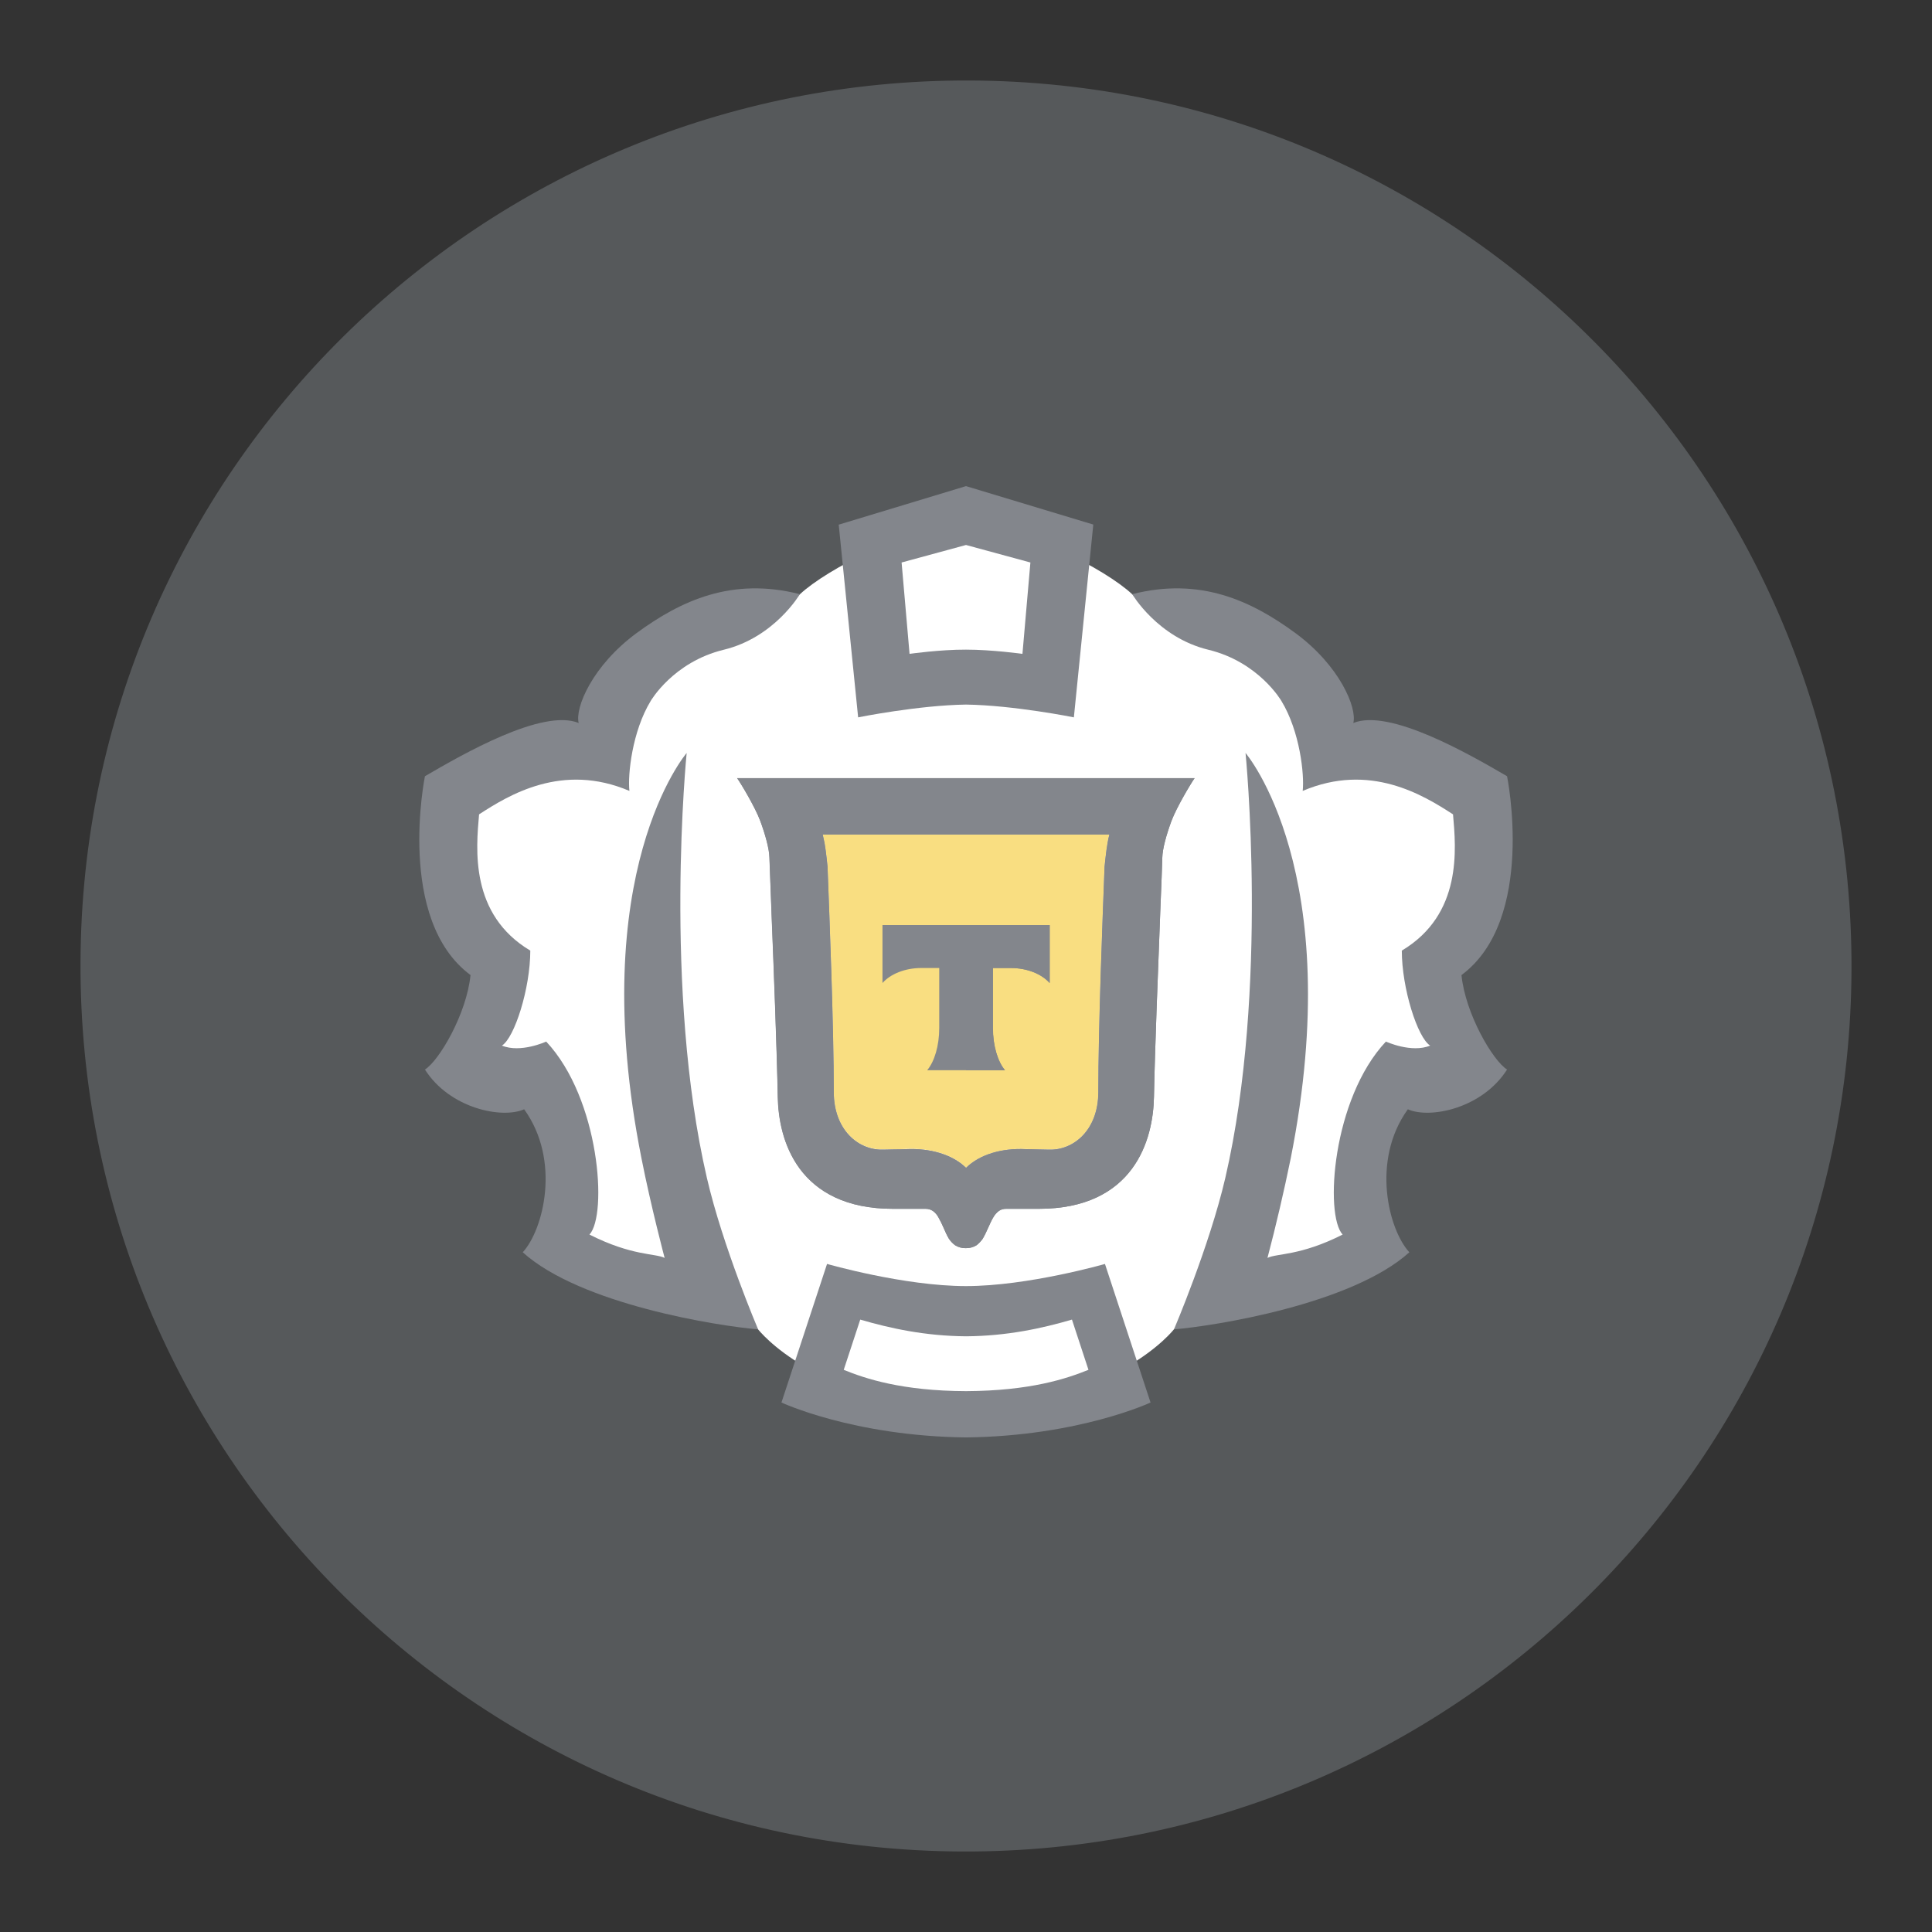 <?xml version="1.0" encoding="UTF-8"?><svg id="a" xmlns="http://www.w3.org/2000/svg" width="192" height="192" viewBox="0 0 192 192"><rect x="0" y="0" width="192" height="192" fill="#333333" stroke="none"/><g id="b"><g id="c"><path d="m184,96.39c-.19,48.61-39.83,87.81-88.39,87.61-48.55-.19-87.81-39.78-87.61-88.39C8.19,47,47.83,7.81,96.39,8c48.65.19,87.81,39.78,87.61,88.39Z" style="fill:#56595b;"/><path d="m96,52.25c5.67,0,13.89,4.34,16.51,6.8l1.77,1.4s4.41-.47,8.53,2.18c4.12,2.65,5.99,4.45,8.02,8.73,2.03.1,9.64,3.33,14.05,6.57,0,0,3.71,14.02-3.31,20.07l4.43,6.08c-1.12,3.83-4.48,4.79-9.28,5.26-2.16,2.61.57,10.73.57,10.73-1.77,5.62-11.45,10.04-18.57,10.04l-2.05,1.99s-5.81,7.5-20.67,7.65c-14.86-.14-20.67-7.65-20.67-7.65l-1.71-1.7c-7.12,0-17.14-4.71-18.91-10.33,0,0,4.06-7.79,1.9-10.4-4.79-.46-9.49-1.76-10.61-5.59l4.43-6.08c-7.02-6.05-3.31-20.07-3.31-20.07,4.41-3.25,12.02-6.48,14.06-6.58,2.02-4.28,3.91-6.08,8.02-8.73s8.53-2.23,8.53-2.23l1.77-1.34c2.63-2.46,10.84-6.8,16.51-6.8Z" style="fill:#fff;"/><path d="m95.97,116.03s.03.04.03.04c0,0,.01-.04.02-.04,1.29-1.25,3.31-1.86,5.41-1.85.18,0,.36,0,.54.01.21.01.8.02,1.35.03.42,0,.92.01,1.1.02,2.38-.02,4.73-2.02,4.73-5.74,0-6.32.41-16.93.62-22.38,0,0,.15-1.55.3-2.37.05-.28.11-.56.18-.83h-28.49c.06.26.12.54.18.83.15.81.3,2.37.3,2.37.21,5.44.62,16.05.62,22.37,0,3.72,2.35,5.72,4.73,5.74l1.1-.02c.54,0,1.13-.01,1.34-.03.18,0,.36-.01.54-.01,2.1,0,4.12.59,5.41,1.85Z" style="fill:#f9de81;"/><path d="m79.49,59.05c-6.74-1.72-11.82.63-16.22,3.86-4.41,3.24-6.15,7.44-5.76,8.94-3.6-1.47-11.52,3.1-15.28,5.29,0,0-2.91,14.25,4.53,19.76-.39,3.87-3.12,8.51-4.53,9.39,2.46,3.87,7.66,4.93,9.86,3.95,3.68,5.1,1.9,12-.14,14.21,5.72,5.17,19.38,7.33,23.39,7.66,0,0-3.52-8.25-5.09-15.05-4.35-18.79-2.01-42.23-2.01-42.23,0,0-10.15,11.81-4.49,40.29.95,4.81,2.3,9.89,2.3,9.89-.94-.47-3.24-.18-7.47-2.32,1.81-1.95,1.03-13.51-4.3-19.18,0,0-2.54,1.17-4.4.4,1.25-.77,2.82-5.68,2.82-9.44-6.03-3.6-5.39-10.11-5.09-13.54,2.96-1.92,8.26-5.18,14.94-2.33-.18-1.62.28-5.92,2.11-8.93,0,0,2.23-3.88,7.27-5.1,5.04-1.22,7.56-5.52,7.56-5.52h0Zm33.02,0c6.74-1.72,11.82.63,16.22,3.86,4.41,3.24,6.15,7.44,5.76,8.94,3.6-1.47,11.52,3.1,15.28,5.29,0,0,2.91,14.25-4.53,19.76.39,3.87,3.12,8.51,4.53,9.39-2.46,3.87-7.66,4.93-9.86,3.95-3.68,5.1-1.9,12,.15,14.21-5.73,5.17-19.39,7.33-23.39,7.66,0,0,3.52-8.25,5.1-15.05,4.35-18.79,2.01-42.23,2.01-42.23,0,0,10.15,11.81,4.49,40.29-.68,3.32-1.45,6.62-2.31,9.89.94-.47,3.24-.18,7.47-2.32-1.81-1.95-1.03-13.51,4.3-19.18,0,0,2.54,1.17,4.4.4-1.25-.77-2.82-5.68-2.82-9.44,6.03-3.6,5.39-10.11,5.09-13.54-2.96-1.92-8.26-5.18-14.94-2.33.18-1.62-.28-5.92-2.11-8.93,0,0-2.23-3.88-7.27-5.1-5.04-1.22-7.56-5.52-7.56-5.52Z" style="fill:#83868c;"/><path d="m73.29,77.33h45.43c-.35.49-1.78,2.87-2.3,4.25-.51,1.38-.89,2.77-.91,3.63-.01.68-.1,2.78-.21,5.54v.03c-.21,5.46-.53,13.49-.62,18.23-.04,2.09-.51,4.87-2.19,7.14-1.71,2.31-4.6,3.98-9.24,3.98h-3.26c-.26,0-.51.06-.72.21-.22.16-.4.37-.54.61-.18.29-.36.69-.53,1.07-.15.34-.33.73-.54,1.09-.17.24-.38.46-.61.64-.32.2-.69.3-1.06.29h-.01c-.37.01-.74-.09-1.06-.29-.24-.18-.44-.39-.61-.64-.21-.35-.38-.74-.53-1.09-.16-.37-.33-.72-.53-1.07-.13-.24-.32-.45-.54-.61-.21-.14-.46-.21-.72-.21h-3.26c-4.64,0-7.53-1.68-9.24-3.98-1.68-2.27-2.15-5.04-2.19-7.14-.09-4.74-.4-12.77-.62-18.23v-.03c-.11-2.75-.19-4.86-.21-5.54-.02-.86-.4-2.25-.91-3.63-.51-1.37-1.94-3.75-2.3-4.25Zm22.71,38.73c1.39-1.37,3.62-1.97,5.91-1.86.21,0,.8.02,1.35.03l1,.02c2.43.07,4.89-1.94,4.89-5.74,0-6.32.41-16.93.62-22.38,0,0,.15-1.55.3-2.37.05-.29.11-.57.18-.83h-28.49c.06.26.12.54.18.83.15.81.3,2.37.3,2.37.21,5.45.62,16.05.62,22.38,0,3.8,2.46,5.81,4.89,5.74l1-.02c.54,0,1.13-.02,1.35-.03,2.29-.1,4.52.5,5.91,1.86Z" style="fill:#83868c; fill-rule:evenodd;"/><path d="m73.29,77.33h45.43c-.35.49-1.78,2.87-2.3,4.25-.51,1.38-.89,2.77-.91,3.63-.01.68-.1,2.78-.21,5.54v.03c-.21,5.46-.53,13.49-.62,18.23-.04,2.09-.51,4.87-2.19,7.14-1.71,2.31-4.6,3.98-9.24,3.98h-3.26c-.26,0-.51.06-.72.21-.22.16-.4.37-.54.61-.18.29-.36.69-.53,1.07-.15.34-.33.73-.54,1.09-.17.24-.38.46-.61.64-.32.2-.69.29-1.07.29-.38.01-.75-.09-1.07-.29-.24-.18-.44-.39-.61-.64-.21-.35-.38-.74-.53-1.09-.16-.37-.33-.72-.53-1.07-.13-.24-.32-.45-.54-.61-.21-.14-.46-.21-.72-.21h-3.26c-4.64,0-7.53-1.68-9.24-3.98-1.68-2.27-2.15-5.04-2.19-7.14-.09-4.74-.4-12.77-.62-18.23v-.03c-.11-2.75-.19-4.86-.21-5.54-.02-.86-.4-2.25-.91-3.63-.51-1.37-1.94-3.75-2.3-4.25Zm22.71,38.73c1.39-1.37,3.62-1.97,5.91-1.86.21,0,.8.02,1.35.03l1,.02c2.43.07,4.89-1.94,4.89-5.74,0-6.32.41-16.93.62-22.38,0,0,.15-1.55.3-2.37.05-.29.11-.57.18-.83h-28.49c.06.26.12.54.18.83.15.81.3,2.37.3,2.37.21,5.45.62,16.05.62,22.38,0,3.8,2.46,5.81,4.89,5.74l1-.02c.54,0,1.13-.02,1.35-.03,2.29-.1,4.52.5,5.91,1.86Zm-12.65-63.92l12.65-3.83,12.65,3.82-1.93,19.16s-5.95-1.2-10.72-1.27c-4.77.07-10.72,1.27-10.72,1.27l-1.93-19.16h0Zm12.65,12.42c2.59,0,5.61.42,5.61.42l.79-9.08-6.4-1.74-6.4,1.74.79,9.08s3.02-.43,5.61-.42Zm-13.8,61.05s7.64,2.2,13.8,2.2,13.81-2.2,13.81-2.2l4.53,13.77s-7.12,3.34-18.34,3.47c-11.22-.13-18.34-3.47-18.34-3.47l4.53-13.77Zm1.64,10.52c2.14.87,5.78,2.1,12.17,2.12,6.39-.03,10.02-1.25,12.16-2.12l-1.64-4.99c-2.97.87-6.45,1.63-10.52,1.66-4.07-.03-7.54-.79-10.52-1.66l-1.64,4.99Z" style="fill:#83868c; fill-rule:evenodd;"/><path d="m92.13,106.36h7.75c-.72-.86-1.2-2.42-1.2-4.2v-5.96h1.94-.16c1.64,0,3.07.6,3.86,1.49v-5.76h-16.62v5.76c.79-.89,2.22-1.49,3.86-1.49h-.16,1.94v5.96c0,1.78-.48,3.34-1.2,4.2Z" style="fill:#83868c;"/><path d="m96,106.36h3.87c-.72-.86-1.2-2.42-1.2-4.2v-5.96h1.94-.16c1.64,0,3.07.6,3.86,1.49v-5.76h-8.31s0,14.43,0,14.43Z" style="fill:#83868c; fill-rule:evenodd;"/></g></g></svg>